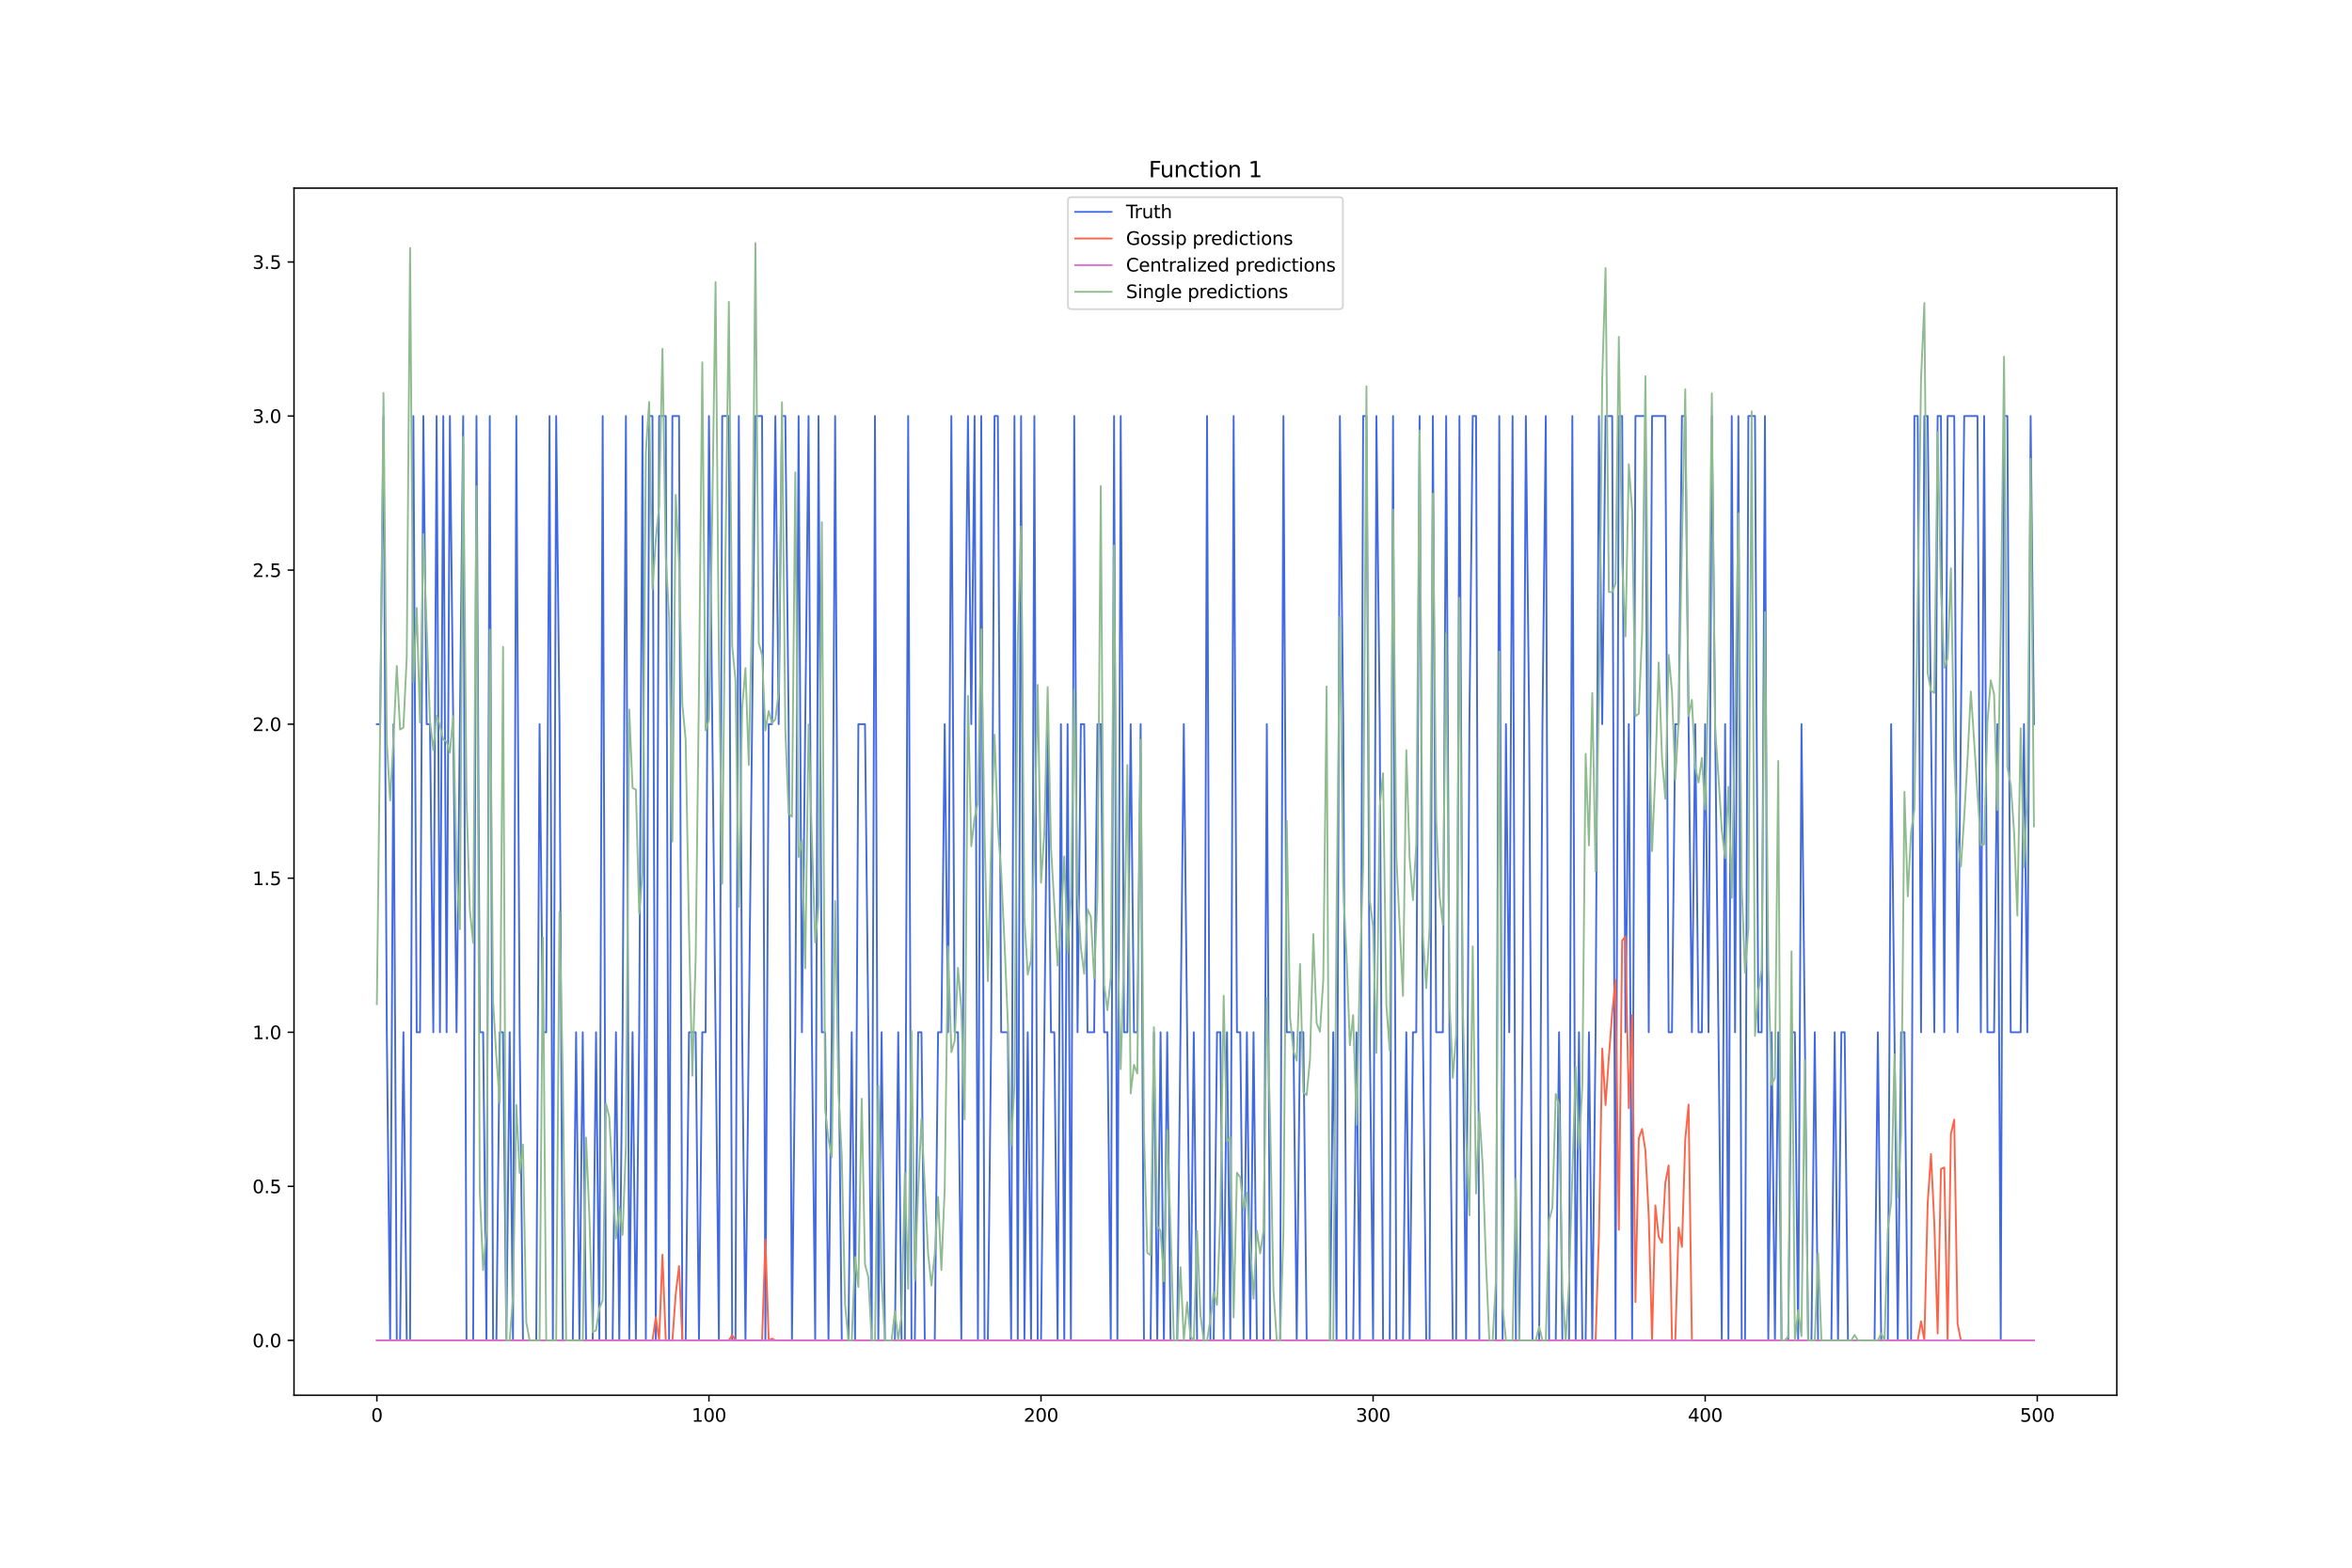 <?xml version="1.0" encoding="utf-8" standalone="no"?>
<!DOCTYPE svg PUBLIC "-//W3C//DTD SVG 1.1//EN"
  "http://www.w3.org/Graphics/SVG/1.1/DTD/svg11.dtd">
<svg xmlns:xlink="http://www.w3.org/1999/xlink" width="1296pt" height="864pt" viewBox="0 0 1296 864" xmlns="http://www.w3.org/2000/svg" version="1.1">
 <defs>
  <style type="text/css">*{stroke-linejoin: round; stroke-linecap: butt}</style>
 </defs>
 <g id="figure_1">
  <g id="patch_1">
   <path d="M 0 864 
L 1296 864 
L 1296 0 
L 0 0 
z
" style="fill: #ffffff"/>
  </g>
  <g id="axes_1">
   <g id="patch_2">
    <path d="M 162 768.96 
L 1166.4 768.96 
L 1166.4 103.68 
L 162 103.68 
z
" style="fill: #ffffff"/>
   </g>
   <g id="matplotlib.axis_1">
    <g id="xtick_1">
     <g id="line2d_1">
      <defs>
       <path id="m431db00912" d="M 0 0 
L 0 3.5 
" style="stroke: #000000; stroke-width: 0.8"/>
      </defs>
      <g>
       <use xlink:href="#m431db00912" x="207.655" y="768.96" style="stroke: #000000; stroke-width: 0.8"/>
      </g>
     </g>
     <g id="text_1">
      <!-- 0 -->
      <g transform="translate(204.473 783.558) scale(0.1 -0.1)">
       <defs>
        <path id="DejaVuSans-30" d="M 2034 4250 
Q 1547 4250 1301 3770 
Q 1056 3291 1056 2328 
Q 1056 1369 1301 889 
Q 1547 409 2034 409 
Q 2525 409 2770 889 
Q 3016 1369 3016 2328 
Q 3016 3291 2770 3770 
Q 2525 4250 2034 4250 
z
M 2034 4750 
Q 2819 4750 3233 4129 
Q 3647 3509 3647 2328 
Q 3647 1150 3233 529 
Q 2819 -91 2034 -91 
Q 1250 -91 836 529 
Q 422 1150 422 2328 
Q 422 3509 836 4129 
Q 1250 4750 2034 4750 
z
" transform="scale(0.016)"/>
       </defs>
       <use xlink:href="#DejaVuSans-30"/>
      </g>
     </g>
    </g>
    <g id="xtick_2">
     <g id="line2d_2">
      <g>
       <use xlink:href="#m431db00912" x="390.639" y="768.96" style="stroke: #000000; stroke-width: 0.8"/>
      </g>
     </g>
     <g id="text_2">
      <!-- 100 -->
      <g transform="translate(381.095 783.558) scale(0.1 -0.1)">
       <defs>
        <path id="DejaVuSans-31" d="M 794 531 
L 1825 531 
L 1825 4091 
L 703 3866 
L 703 4441 
L 1819 4666 
L 2450 4666 
L 2450 531 
L 3481 531 
L 3481 0 
L 794 0 
L 794 531 
z
" transform="scale(0.016)"/>
       </defs>
       <use xlink:href="#DejaVuSans-31"/>
       <use xlink:href="#DejaVuSans-30" x="63.623"/>
       <use xlink:href="#DejaVuSans-30" x="127.246"/>
      </g>
     </g>
    </g>
    <g id="xtick_3">
     <g id="line2d_3">
      <g>
       <use xlink:href="#m431db00912" x="573.623" y="768.96" style="stroke: #000000; stroke-width: 0.8"/>
      </g>
     </g>
     <g id="text_3">
      <!-- 200 -->
      <g transform="translate(564.079 783.558) scale(0.1 -0.1)">
       <defs>
        <path id="DejaVuSans-32" d="M 1228 531 
L 3431 531 
L 3431 0 
L 469 0 
L 469 531 
Q 828 903 1448 1529 
Q 2069 2156 2228 2338 
Q 2531 2678 2651 2914 
Q 2772 3150 2772 3378 
Q 2772 3750 2511 3984 
Q 2250 4219 1831 4219 
Q 1534 4219 1204 4116 
Q 875 4013 500 3803 
L 500 4441 
Q 881 4594 1212 4672 
Q 1544 4750 1819 4750 
Q 2544 4750 2975 4387 
Q 3406 4025 3406 3419 
Q 3406 3131 3298 2873 
Q 3191 2616 2906 2266 
Q 2828 2175 2409 1742 
Q 1991 1309 1228 531 
z
" transform="scale(0.016)"/>
       </defs>
       <use xlink:href="#DejaVuSans-32"/>
       <use xlink:href="#DejaVuSans-30" x="63.623"/>
       <use xlink:href="#DejaVuSans-30" x="127.246"/>
      </g>
     </g>
    </g>
    <g id="xtick_4">
     <g id="line2d_4">
      <g>
       <use xlink:href="#m431db00912" x="756.607" y="768.96" style="stroke: #000000; stroke-width: 0.8"/>
      </g>
     </g>
     <g id="text_4">
      <!-- 300 -->
      <g transform="translate(747.063 783.558) scale(0.1 -0.1)">
       <defs>
        <path id="DejaVuSans-33" d="M 2597 2516 
Q 3050 2419 3304 2112 
Q 3559 1806 3559 1356 
Q 3559 666 3084 287 
Q 2609 -91 1734 -91 
Q 1441 -91 1130 -33 
Q 819 25 488 141 
L 488 750 
Q 750 597 1062 519 
Q 1375 441 1716 441 
Q 2309 441 2620 675 
Q 2931 909 2931 1356 
Q 2931 1769 2642 2001 
Q 2353 2234 1838 2234 
L 1294 2234 
L 1294 2753 
L 1863 2753 
Q 2328 2753 2575 2939 
Q 2822 3125 2822 3475 
Q 2822 3834 2567 4026 
Q 2313 4219 1838 4219 
Q 1578 4219 1281 4162 
Q 984 4106 628 3988 
L 628 4550 
Q 988 4650 1302 4700 
Q 1616 4750 1894 4750 
Q 2613 4750 3031 4423 
Q 3450 4097 3450 3541 
Q 3450 3153 3228 2886 
Q 3006 2619 2597 2516 
z
" transform="scale(0.016)"/>
       </defs>
       <use xlink:href="#DejaVuSans-33"/>
       <use xlink:href="#DejaVuSans-30" x="63.623"/>
       <use xlink:href="#DejaVuSans-30" x="127.246"/>
      </g>
     </g>
    </g>
    <g id="xtick_5">
     <g id="line2d_5">
      <g>
       <use xlink:href="#m431db00912" x="939.591" y="768.96" style="stroke: #000000; stroke-width: 0.8"/>
      </g>
     </g>
     <g id="text_5">
      <!-- 400 -->
      <g transform="translate(930.047 783.558) scale(0.1 -0.1)">
       <defs>
        <path id="DejaVuSans-34" d="M 2419 4116 
L 825 1625 
L 2419 1625 
L 2419 4116 
z
M 2253 4666 
L 3047 4666 
L 3047 1625 
L 3713 1625 
L 3713 1100 
L 3047 1100 
L 3047 0 
L 2419 0 
L 2419 1100 
L 313 1100 
L 313 1709 
L 2253 4666 
z
" transform="scale(0.016)"/>
       </defs>
       <use xlink:href="#DejaVuSans-34"/>
       <use xlink:href="#DejaVuSans-30" x="63.623"/>
       <use xlink:href="#DejaVuSans-30" x="127.246"/>
      </g>
     </g>
    </g>
    <g id="xtick_6">
     <g id="line2d_6">
      <g>
       <use xlink:href="#m431db00912" x="1122.575" y="768.96" style="stroke: #000000; stroke-width: 0.8"/>
      </g>
     </g>
     <g id="text_6">
      <!-- 500 -->
      <g transform="translate(1113.032 783.558) scale(0.1 -0.1)">
       <defs>
        <path id="DejaVuSans-35" d="M 691 4666 
L 3169 4666 
L 3169 4134 
L 1269 4134 
L 1269 2991 
Q 1406 3038 1543 3061 
Q 1681 3084 1819 3084 
Q 2600 3084 3056 2656 
Q 3513 2228 3513 1497 
Q 3513 744 3044 326 
Q 2575 -91 1722 -91 
Q 1428 -91 1123 -41 
Q 819 9 494 109 
L 494 744 
Q 775 591 1075 516 
Q 1375 441 1709 441 
Q 2250 441 2565 725 
Q 2881 1009 2881 1497 
Q 2881 1984 2565 2268 
Q 2250 2553 1709 2553 
Q 1456 2553 1204 2497 
Q 953 2441 691 2322 
L 691 4666 
z
" transform="scale(0.016)"/>
       </defs>
       <use xlink:href="#DejaVuSans-35"/>
       <use xlink:href="#DejaVuSans-30" x="63.623"/>
       <use xlink:href="#DejaVuSans-30" x="127.246"/>
      </g>
     </g>
    </g>
   </g>
   <g id="matplotlib.axis_2">
    <g id="ytick_1">
     <g id="line2d_7">
      <defs>
       <path id="md0faf81ab1" d="M 0 0 
L -3.5 0 
" style="stroke: #000000; stroke-width: 0.8"/>
      </defs>
      <g>
       <use xlink:href="#md0faf81ab1" x="162" y="738.72" style="stroke: #000000; stroke-width: 0.8"/>
      </g>
     </g>
     <g id="text_7">
      <!-- 0.0 -->
      <g transform="translate(139.097 742.519) scale(0.1 -0.1)">
       <defs>
        <path id="DejaVuSans-2e" d="M 684 794 
L 1344 794 
L 1344 0 
L 684 0 
L 684 794 
z
" transform="scale(0.016)"/>
       </defs>
       <use xlink:href="#DejaVuSans-30"/>
       <use xlink:href="#DejaVuSans-2e" x="63.623"/>
       <use xlink:href="#DejaVuSans-30" x="95.41"/>
      </g>
     </g>
    </g>
    <g id="ytick_2">
     <g id="line2d_8">
      <g>
       <use xlink:href="#md0faf81ab1" x="162" y="653.816" style="stroke: #000000; stroke-width: 0.8"/>
      </g>
     </g>
     <g id="text_8">
      <!-- 0.5 -->
      <g transform="translate(139.097 657.615) scale(0.1 -0.1)">
       <use xlink:href="#DejaVuSans-30"/>
       <use xlink:href="#DejaVuSans-2e" x="63.623"/>
       <use xlink:href="#DejaVuSans-35" x="95.41"/>
      </g>
     </g>
    </g>
    <g id="ytick_3">
     <g id="line2d_9">
      <g>
       <use xlink:href="#md0faf81ab1" x="162" y="568.912" style="stroke: #000000; stroke-width: 0.8"/>
      </g>
     </g>
     <g id="text_9">
      <!-- 1.0 -->
      <g transform="translate(139.097 572.711) scale(0.1 -0.1)">
       <use xlink:href="#DejaVuSans-31"/>
       <use xlink:href="#DejaVuSans-2e" x="63.623"/>
       <use xlink:href="#DejaVuSans-30" x="95.41"/>
      </g>
     </g>
    </g>
    <g id="ytick_4">
     <g id="line2d_10">
      <g>
       <use xlink:href="#md0faf81ab1" x="162" y="484.007" style="stroke: #000000; stroke-width: 0.8"/>
      </g>
     </g>
     <g id="text_10">
      <!-- 1.5 -->
      <g transform="translate(139.097 487.807) scale(0.1 -0.1)">
       <use xlink:href="#DejaVuSans-31"/>
       <use xlink:href="#DejaVuSans-2e" x="63.623"/>
       <use xlink:href="#DejaVuSans-35" x="95.41"/>
      </g>
     </g>
    </g>
    <g id="ytick_5">
     <g id="line2d_11">
      <g>
       <use xlink:href="#md0faf81ab1" x="162" y="399.103" style="stroke: #000000; stroke-width: 0.8"/>
      </g>
     </g>
     <g id="text_11">
      <!-- 2.0 -->
      <g transform="translate(139.097 402.902) scale(0.1 -0.1)">
       <use xlink:href="#DejaVuSans-32"/>
       <use xlink:href="#DejaVuSans-2e" x="63.623"/>
       <use xlink:href="#DejaVuSans-30" x="95.41"/>
      </g>
     </g>
    </g>
    <g id="ytick_6">
     <g id="line2d_12">
      <g>
       <use xlink:href="#md0faf81ab1" x="162" y="314.199" style="stroke: #000000; stroke-width: 0.8"/>
      </g>
     </g>
     <g id="text_12">
      <!-- 2.5 -->
      <g transform="translate(139.097 317.998) scale(0.1 -0.1)">
       <use xlink:href="#DejaVuSans-32"/>
       <use xlink:href="#DejaVuSans-2e" x="63.623"/>
       <use xlink:href="#DejaVuSans-35" x="95.41"/>
      </g>
     </g>
    </g>
    <g id="ytick_7">
     <g id="line2d_13">
      <g>
       <use xlink:href="#md0faf81ab1" x="162" y="229.295" style="stroke: #000000; stroke-width: 0.8"/>
      </g>
     </g>
     <g id="text_13">
      <!-- 3.0 -->
      <g transform="translate(139.097 233.094) scale(0.1 -0.1)">
       <use xlink:href="#DejaVuSans-33"/>
       <use xlink:href="#DejaVuSans-2e" x="63.623"/>
       <use xlink:href="#DejaVuSans-30" x="95.41"/>
      </g>
     </g>
    </g>
    <g id="ytick_8">
     <g id="line2d_14">
      <g>
       <use xlink:href="#md0faf81ab1" x="162" y="144.391" style="stroke: #000000; stroke-width: 0.8"/>
      </g>
     </g>
     <g id="text_14">
      <!-- 3.5 -->
      <g transform="translate(139.097 148.19) scale(0.1 -0.1)">
       <use xlink:href="#DejaVuSans-33"/>
       <use xlink:href="#DejaVuSans-2e" x="63.623"/>
       <use xlink:href="#DejaVuSans-35" x="95.41"/>
      </g>
     </g>
    </g>
   </g>
   <g id="line2d_15">
    <path d="M 207.655 399.103 
L 209.484 399.103 
L 211.314 229.295 
L 213.144 568.912 
L 214.974 738.72 
L 216.804 399.103 
L 218.634 738.72 
L 220.463 738.72 
L 222.293 568.912 
L 224.123 738.72 
L 225.953 738.72 
L 227.783 229.295 
L 229.613 568.912 
L 231.442 568.912 
L 233.272 229.295 
L 235.102 399.103 
L 236.932 399.103 
L 238.762 568.912 
L 240.592 229.295 
L 242.422 568.912 
L 244.251 229.295 
L 246.081 568.912 
L 247.911 229.295 
L 251.571 568.912 
L 255.23 229.295 
L 257.06 738.72 
L 260.72 738.72 
L 262.55 229.295 
L 264.38 568.912 
L 266.209 568.912 
L 268.039 738.72 
L 269.869 229.295 
L 271.699 738.72 
L 273.529 738.72 
L 275.359 568.912 
L 277.189 568.912 
L 279.018 738.72 
L 280.848 568.912 
L 282.678 738.72 
L 284.508 229.295 
L 286.338 568.912 
L 288.168 738.72 
L 295.487 738.72 
L 297.317 399.103 
L 299.147 568.912 
L 300.976 568.912 
L 302.806 229.295 
L 304.636 738.72 
L 306.466 229.295 
L 308.296 399.103 
L 310.126 738.72 
L 315.615 738.72 
L 317.445 568.912 
L 319.275 738.72 
L 321.105 568.912 
L 322.935 738.72 
L 326.594 738.72 
L 328.424 568.912 
L 330.254 738.72 
L 332.084 229.295 
L 333.914 738.72 
L 337.573 738.72 
L 339.403 568.912 
L 341.233 738.72 
L 343.063 568.912 
L 344.893 229.295 
L 346.723 738.72 
L 348.552 568.912 
L 350.382 738.72 
L 352.212 568.912 
L 354.042 229.295 
L 355.872 738.72 
L 357.702 229.295 
L 359.531 229.295 
L 361.361 738.72 
L 363.191 229.295 
L 366.851 229.295 
L 368.681 738.72 
L 370.51 229.295 
L 374.17 229.295 
L 376 738.72 
L 377.83 738.72 
L 379.66 568.912 
L 383.319 568.912 
L 385.149 738.72 
L 386.979 568.912 
L 388.809 568.912 
L 390.639 229.295 
L 396.128 738.72 
L 397.958 229.295 
L 401.618 229.295 
L 403.448 738.72 
L 405.277 738.72 
L 407.107 229.295 
L 408.937 568.912 
L 410.767 738.72 
L 416.256 229.295 
L 419.916 229.295 
L 421.746 738.72 
L 423.576 399.103 
L 425.406 399.103 
L 427.236 229.295 
L 429.065 399.103 
L 430.895 229.295 
L 432.725 229.295 
L 434.555 399.103 
L 436.385 738.72 
L 438.215 568.912 
L 440.044 229.295 
L 441.874 568.912 
L 445.534 229.295 
L 447.364 568.912 
L 449.194 738.72 
L 451.023 229.295 
L 452.853 568.912 
L 454.683 568.912 
L 456.513 738.72 
L 458.343 568.912 
L 460.173 229.295 
L 462.003 568.912 
L 463.832 738.72 
L 467.492 738.72 
L 469.322 568.912 
L 471.152 738.72 
L 472.982 399.103 
L 476.641 399.103 
L 480.301 738.72 
L 482.131 229.295 
L 483.961 738.72 
L 485.79 568.912 
L 487.62 738.72 
L 493.11 738.72 
L 494.94 568.912 
L 496.77 738.72 
L 498.599 738.72 
L 500.429 229.295 
L 502.259 738.72 
L 504.089 738.72 
L 505.919 568.912 
L 507.749 568.912 
L 509.578 738.72 
L 515.068 738.72 
L 516.898 568.912 
L 518.728 568.912 
L 520.557 399.103 
L 522.387 568.912 
L 524.217 229.295 
L 526.047 568.912 
L 527.877 568.912 
L 529.707 738.72 
L 531.536 399.103 
L 533.366 229.295 
L 535.196 399.103 
L 537.026 229.295 
L 538.856 738.72 
L 540.686 229.295 
L 542.516 738.72 
L 544.345 738.72 
L 546.175 568.912 
L 548.005 229.295 
L 549.835 229.295 
L 551.665 568.912 
L 555.324 568.912 
L 557.154 738.72 
L 558.984 229.295 
L 560.814 738.72 
L 562.644 229.295 
L 564.474 738.72 
L 566.303 568.912 
L 568.133 738.72 
L 569.963 229.295 
L 571.793 738.72 
L 573.623 738.72 
L 577.283 399.103 
L 579.112 568.912 
L 580.942 568.912 
L 582.772 738.72 
L 584.602 399.103 
L 586.432 738.72 
L 588.262 399.103 
L 590.091 738.72 
L 591.921 229.295 
L 593.751 568.912 
L 595.581 399.103 
L 597.411 399.103 
L 599.241 568.912 
L 602.9 568.912 
L 604.73 399.103 
L 606.56 399.103 
L 608.39 568.912 
L 610.22 568.912 
L 612.05 738.72 
L 613.879 229.295 
L 615.709 738.72 
L 617.539 229.295 
L 619.369 568.912 
L 621.199 568.912 
L 623.029 399.103 
L 624.858 568.912 
L 626.688 568.912 
L 628.518 399.103 
L 630.348 738.72 
L 634.008 738.72 
L 635.837 568.912 
L 637.667 738.72 
L 639.497 568.912 
L 641.327 738.72 
L 643.157 568.912 
L 644.987 738.72 
L 648.646 738.72 
L 652.306 399.103 
L 655.966 738.72 
L 657.796 568.912 
L 659.625 738.72 
L 663.285 738.72 
L 665.115 229.295 
L 666.945 738.72 
L 668.775 738.72 
L 670.604 568.912 
L 672.434 568.912 
L 674.264 738.72 
L 676.094 568.912 
L 677.924 738.72 
L 679.754 229.295 
L 681.583 568.912 
L 683.413 568.912 
L 685.243 738.72 
L 687.073 568.912 
L 688.903 738.72 
L 690.733 568.912 
L 692.563 738.72 
L 696.222 738.72 
L 698.052 399.103 
L 699.882 738.72 
L 705.371 738.72 
L 707.201 229.295 
L 709.031 568.912 
L 712.691 568.912 
L 714.521 738.72 
L 716.35 568.912 
L 718.18 568.912 
L 720.01 738.72 
L 732.819 738.72 
L 734.649 568.912 
L 736.479 738.72 
L 738.309 229.295 
L 740.138 399.103 
L 741.968 738.72 
L 745.628 738.72 
L 747.458 568.912 
L 749.288 738.72 
L 751.117 229.295 
L 752.947 229.295 
L 754.777 568.912 
L 756.607 738.72 
L 758.437 229.295 
L 760.267 399.103 
L 762.097 738.72 
L 765.756 738.72 
L 767.586 229.295 
L 769.416 738.72 
L 773.076 738.72 
L 774.905 568.912 
L 776.735 738.72 
L 778.565 568.912 
L 780.395 568.912 
L 782.225 229.295 
L 784.055 568.912 
L 785.884 738.72 
L 787.714 738.72 
L 789.544 229.295 
L 791.374 568.912 
L 795.034 568.912 
L 796.864 229.295 
L 798.693 568.912 
L 800.523 738.72 
L 802.353 738.72 
L 804.183 229.295 
L 806.013 568.912 
L 807.843 738.72 
L 809.672 399.103 
L 811.502 229.295 
L 813.332 229.295 
L 815.162 738.72 
L 824.311 738.72 
L 826.141 229.295 
L 827.971 738.72 
L 829.801 399.103 
L 831.63 568.912 
L 833.46 229.295 
L 835.29 738.72 
L 837.12 738.72 
L 838.95 568.912 
L 840.78 229.295 
L 842.61 399.103 
L 844.439 738.72 
L 848.099 738.72 
L 849.929 399.103 
L 851.759 229.295 
L 853.589 738.72 
L 857.248 738.72 
L 859.078 568.912 
L 860.908 738.72 
L 864.568 738.72 
L 866.397 229.295 
L 868.227 738.72 
L 870.057 568.912 
L 871.887 738.72 
L 873.717 738.72 
L 875.547 568.912 
L 877.377 738.72 
L 879.206 568.912 
L 881.036 229.295 
L 882.866 399.103 
L 884.696 229.295 
L 888.356 229.295 
L 890.185 738.72 
L 892.015 229.295 
L 893.845 229.295 
L 895.675 568.912 
L 897.505 399.103 
L 899.335 738.72 
L 901.164 229.295 
L 906.654 229.295 
L 908.484 568.912 
L 910.314 229.295 
L 917.633 229.295 
L 919.463 568.912 
L 921.293 568.912 
L 923.123 399.103 
L 924.952 399.103 
L 926.782 229.295 
L 928.612 229.295 
L 932.272 568.912 
L 934.102 399.103 
L 935.931 568.912 
L 937.761 568.912 
L 939.591 399.103 
L 941.421 568.912 
L 943.251 229.295 
L 948.74 738.72 
L 950.57 399.103 
L 952.4 738.72 
L 954.23 229.295 
L 956.06 568.912 
L 957.89 229.295 
L 959.719 738.72 
L 961.549 738.72 
L 963.379 229.295 
L 967.039 229.295 
L 968.869 568.912 
L 970.698 568.912 
L 972.528 229.295 
L 974.358 738.72 
L 976.188 568.912 
L 978.018 738.72 
L 979.848 568.912 
L 981.678 738.72 
L 985.337 738.72 
L 987.167 568.912 
L 988.997 568.912 
L 990.827 738.72 
L 992.657 399.103 
L 996.316 738.72 
L 998.146 738.72 
L 999.976 568.912 
L 1001.806 738.72 
L 1009.125 738.72 
L 1010.955 568.912 
L 1012.785 738.72 
L 1014.615 568.912 
L 1016.444 568.912 
L 1018.274 738.72 
L 1032.913 738.72 
L 1034.743 568.912 
L 1036.573 738.72 
L 1040.232 738.72 
L 1042.062 399.103 
L 1045.722 738.72 
L 1047.552 568.912 
L 1049.382 568.912 
L 1051.211 738.72 
L 1053.041 738.72 
L 1054.871 229.295 
L 1056.701 229.295 
L 1058.531 568.912 
L 1060.361 229.295 
L 1062.191 229.295 
L 1065.85 568.912 
L 1067.68 229.295 
L 1069.51 229.295 
L 1071.34 568.912 
L 1073.17 229.295 
L 1076.829 229.295 
L 1078.659 568.912 
L 1082.319 229.295 
L 1089.638 229.295 
L 1091.468 568.912 
L 1093.298 229.295 
L 1095.128 568.912 
L 1098.787 568.912 
L 1100.617 399.103 
L 1102.447 738.72 
L 1104.277 229.295 
L 1106.107 229.295 
L 1107.937 568.912 
L 1113.426 568.912 
L 1115.256 399.103 
L 1117.086 568.912 
L 1118.916 229.295 
L 1120.745 399.103 
L 1120.745 399.103 
" clip-path="url(#pe5fea30fe2)" style="fill: none; stroke: #4169e1; stroke-linecap: square"/>
   </g>
   <g id="line2d_16">
    <path d="M 207.655 738.72 
L 359.531 738.72 
L 361.361 725.917 
L 363.191 738.72 
L 365.021 691.499 
L 366.851 738.72 
L 370.51 738.72 
L 372.34 713.167 
L 374.17 697.728 
L 376 738.72 
L 401.618 738.72 
L 403.448 735.757 
L 405.277 738.72 
L 419.916 738.72 
L 421.746 683.059 
L 423.576 738.72 
L 425.406 737.769 
L 427.236 738.72 
L 879.206 738.72 
L 881.036 681.36 
L 882.866 577.886 
L 884.696 609.045 
L 886.526 582.577 
L 888.356 558.267 
L 890.185 540.199 
L 892.015 677.781 
L 893.845 518.278 
L 895.675 516.284 
L 897.505 610.741 
L 899.335 559.451 
L 901.164 717.603 
L 902.994 627.425 
L 904.824 622.22 
L 906.654 634.078 
L 908.484 670.078 
L 910.314 738.72 
L 912.144 664.343 
L 913.973 681.576 
L 915.803 684.919 
L 917.633 651.779 
L 919.463 642.305 
L 921.293 738.72 
L 923.123 738.72 
L 924.952 676.573 
L 926.782 687.161 
L 928.612 627.922 
L 930.442 608.756 
L 932.272 738.72 
L 1056.701 738.72 
L 1058.531 728.196 
L 1060.361 738.72 
L 1062.191 663.15 
L 1064.02 635.98 
L 1065.85 674.426 
L 1067.68 734.875 
L 1069.51 644.242 
L 1071.34 643.422 
L 1073.17 738.72 
L 1074.999 624.847 
L 1076.829 617.035 
L 1078.659 729.427 
L 1080.489 738.72 
L 1120.745 738.72 
L 1120.745 738.72 
" clip-path="url(#pe5fea30fe2)" style="fill: none; stroke: #ff6347; stroke-linecap: square"/>
   </g>
   <g id="line2d_17">
    <path d="M 207.655 738.72 
L 1120.745 738.72 
L 1120.745 738.72 
" clip-path="url(#pe5fea30fe2)" style="fill: none; stroke: #da70d6; stroke-linecap: square"/>
   </g>
   <g id="line2d_18">
    <path d="M 207.655 553.398 
L 209.484 398.444 
L 211.314 216.584 
L 213.144 408.972 
L 214.974 441.19 
L 216.804 407.427 
L 218.634 367.043 
L 220.463 402.075 
L 222.293 400.956 
L 224.123 361.916 
L 225.953 136.675 
L 227.783 376.039 
L 229.613 335.066 
L 231.442 398.209 
L 233.272 294.342 
L 236.932 397.36 
L 238.762 413.388 
L 240.592 394.432 
L 242.422 400.057 
L 244.251 407.642 
L 246.081 408.716 
L 247.911 414.765 
L 249.741 394.707 
L 251.571 479.033 
L 253.401 512.12 
L 255.23 240.697 
L 257.06 440.39 
L 258.89 501.584 
L 260.72 519.651 
L 262.55 267.999 
L 264.38 656.751 
L 266.209 699.969 
L 268.039 677.414 
L 269.869 347.004 
L 271.699 551.885 
L 273.529 582.773 
L 275.359 607.699 
L 277.189 356.49 
L 279.018 738.72 
L 280.848 738.72 
L 282.678 714.308 
L 284.508 608.945 
L 286.338 646.389 
L 288.168 630.809 
L 289.997 728.724 
L 291.827 738.72 
L 297.317 738.72 
L 299.147 516.638 
L 300.976 738.72 
L 306.466 738.72 
L 308.296 502.5 
L 310.126 594.756 
L 311.956 738.72 
L 321.105 738.72 
L 322.935 626.893 
L 324.764 670.295 
L 326.594 734.17 
L 328.424 733.179 
L 330.254 721.098 
L 332.084 716.587 
L 333.914 608.274 
L 335.743 615.645 
L 337.573 651.127 
L 339.403 682.555 
L 341.233 665.072 
L 343.063 680.569 
L 344.893 631.398 
L 346.723 390.996 
L 348.552 434.318 
L 350.382 435.164 
L 352.212 503.504 
L 354.042 480.616 
L 355.872 249.293 
L 357.702 221.548 
L 359.531 324.87 
L 361.361 297.491 
L 363.191 278.768 
L 365.021 192.227 
L 366.851 306.718 
L 368.681 340.116 
L 370.51 463.784 
L 372.34 272.73 
L 374.17 310.404 
L 376 388.302 
L 377.83 407.903 
L 379.66 513.076 
L 381.489 592.883 
L 383.319 528.435 
L 385.149 379.658 
L 386.979 199.695 
L 388.809 402.505 
L 390.639 396.692 
L 392.469 282.115 
L 394.298 155.464 
L 396.128 362.258 
L 397.958 487.062 
L 399.788 302.662 
L 401.618 166.361 
L 403.448 355.865 
L 405.277 375.131 
L 407.107 499.813 
L 408.937 390.177 
L 410.767 368.182 
L 412.597 421.656 
L 414.427 333.854 
L 416.256 133.92 
L 418.086 354.404 
L 419.916 361.092 
L 421.746 402.587 
L 423.576 391.889 
L 425.406 398.541 
L 427.236 396.387 
L 429.065 381.698 
L 430.895 221.695 
L 432.725 401.659 
L 434.555 448.2 
L 436.385 450.198 
L 438.215 260.378 
L 440.044 472.35 
L 441.874 463.071 
L 443.704 533.699 
L 445.534 399.302 
L 447.364 462.353 
L 449.194 519.43 
L 451.023 498.843 
L 452.853 287.768 
L 454.683 611.577 
L 456.513 627.902 
L 458.343 637.86 
L 460.173 496.569 
L 462.003 601.74 
L 463.832 637.156 
L 465.662 718.977 
L 467.492 738.72 
L 469.322 738.72 
L 471.152 692.762 
L 472.982 709.334 
L 474.811 605.549 
L 476.641 696.931 
L 478.471 703.837 
L 480.301 738.72 
L 482.131 738.72 
L 483.961 598.229 
L 485.79 705.55 
L 487.62 738.72 
L 491.28 738.72 
L 493.11 722.739 
L 494.94 738.72 
L 496.77 724.846 
L 498.599 646.346 
L 500.429 710.306 
L 502.259 568.126 
L 504.089 705.851 
L 505.919 655.937 
L 507.749 616.657 
L 511.408 690.985 
L 513.238 708.476 
L 515.068 691.244 
L 516.898 659.618 
L 518.728 699.954 
L 520.557 654.744 
L 522.387 521.648 
L 524.217 579.86 
L 526.047 573.58 
L 527.877 533.378 
L 529.707 555.925 
L 531.536 616.918 
L 533.366 383.478 
L 535.196 466.404 
L 537.026 450.818 
L 538.856 442.08 
L 540.686 346.843 
L 542.516 459.488 
L 544.345 540.71 
L 546.175 464.757 
L 548.005 404.93 
L 549.835 455.903 
L 551.665 480.515 
L 553.495 519.302 
L 555.324 563.471 
L 557.154 631.359 
L 558.984 598.031 
L 560.814 353.826 
L 562.644 290.186 
L 564.474 506.117 
L 566.303 537.148 
L 568.133 529.13 
L 569.963 466.137 
L 571.793 377.475 
L 573.623 486.517 
L 575.453 459.132 
L 577.283 378.681 
L 579.112 466.986 
L 580.942 498.303 
L 582.772 532.128 
L 584.602 508.38 
L 586.432 471.973 
L 588.262 525.028 
L 590.091 494.59 
L 591.921 380.091 
L 593.751 492.35 
L 595.581 522.289 
L 597.411 536.716 
L 599.241 501.044 
L 601.07 505.276 
L 602.9 539.195 
L 604.73 494.201 
L 606.56 267.909 
L 608.39 542.769 
L 610.22 556.725 
L 612.05 538.829 
L 613.879 300.665 
L 615.709 516.381 
L 617.539 589.229 
L 619.369 525.835 
L 621.199 421.606 
L 623.029 602.648 
L 624.858 586.835 
L 626.688 591.651 
L 628.518 407.685 
L 630.348 623.319 
L 632.178 690.477 
L 634.008 691.798 
L 635.837 566.175 
L 637.667 675.67 
L 639.497 678.257 
L 641.327 706.149 
L 643.157 622.946 
L 644.987 676.419 
L 646.817 738.72 
L 648.646 738.72 
L 650.476 698.406 
L 652.306 738.72 
L 654.136 717.628 
L 655.966 736.51 
L 657.796 738.72 
L 659.625 678.359 
L 661.455 724.456 
L 663.285 738.72 
L 665.115 738.72 
L 666.945 727.474 
L 668.775 712.156 
L 670.604 719.114 
L 672.434 669.112 
L 674.264 548.739 
L 676.094 629.114 
L 677.924 626.691 
L 679.754 726.074 
L 681.583 646.341 
L 683.413 648.926 
L 685.243 666.912 
L 687.073 657.284 
L 690.733 715.78 
L 692.563 678.226 
L 694.392 690.799 
L 696.222 678.255 
L 698.052 550.155 
L 699.882 617.778 
L 701.712 711.164 
L 703.542 738.72 
L 705.371 738.72 
L 707.201 678.206 
L 709.031 452.328 
L 710.861 560.869 
L 712.691 579.148 
L 714.521 584.612 
L 716.35 531.288 
L 718.18 602.048 
L 720.01 603.492 
L 721.84 583.844 
L 723.67 514.816 
L 725.5 564.044 
L 727.33 568.613 
L 729.159 540.005 
L 730.989 378.291 
L 732.819 738.72 
L 734.649 738.72 
L 736.479 502.487 
L 738.309 340.026 
L 740.138 488.617 
L 741.968 526.963 
L 743.798 576.077 
L 745.628 559.466 
L 747.458 619.974 
L 749.288 536.909 
L 751.117 476.879 
L 752.947 212.91 
L 754.777 496.233 
L 756.607 510.6 
L 758.437 580.297 
L 760.267 444.486 
L 762.097 426.145 
L 763.926 553.996 
L 765.756 579.146 
L 767.586 280.912 
L 769.416 472.052 
L 773.076 548.918 
L 774.905 413.428 
L 776.735 473.307 
L 778.565 496.104 
L 780.395 465.377 
L 782.225 237.2 
L 784.055 515.641 
L 785.884 544.552 
L 787.714 511.386 
L 789.544 272.099 
L 791.374 451.321 
L 793.204 493.46 
L 795.034 509.709 
L 796.864 349.012 
L 798.693 550.755 
L 800.523 594.068 
L 802.353 570.422 
L 804.183 329.477 
L 806.013 553.954 
L 807.843 626.395 
L 809.672 669.838 
L 811.502 521.59 
L 813.332 657.799 
L 815.162 612.806 
L 816.992 642.345 
L 818.822 696.146 
L 820.651 738.72 
L 822.481 738.72 
L 824.311 705.2 
L 826.141 359.134 
L 827.971 719.871 
L 829.801 738.72 
L 833.46 738.72 
L 835.29 649.704 
L 837.12 738.72 
L 846.269 738.72 
L 848.099 731.1 
L 849.929 738.72 
L 851.759 738.72 
L 853.589 672.498 
L 855.418 665.557 
L 857.248 602.908 
L 859.078 608.743 
L 860.908 710.97 
L 862.738 738.72 
L 864.568 706.971 
L 868.227 587.68 
L 870.057 633.283 
L 871.887 598.26 
L 873.717 415.439 
L 875.547 465.947 
L 877.377 381.914 
L 879.206 480.25 
L 881.036 384.188 
L 882.866 208.176 
L 884.696 147.739 
L 886.526 326.279 
L 888.356 326.285 
L 890.185 321.523 
L 892.015 185.654 
L 893.845 310.015 
L 895.675 350.778 
L 897.505 255.817 
L 899.335 281.576 
L 901.164 394.675 
L 902.994 393.346 
L 904.824 349.027 
L 906.654 207.305 
L 908.484 390.499 
L 910.314 469.037 
L 912.144 425.793 
L 913.973 365.094 
L 915.803 418.042 
L 917.633 440.268 
L 919.463 360.912 
L 921.293 381.215 
L 923.123 429.659 
L 924.952 397.325 
L 926.782 298.787 
L 928.612 214.53 
L 930.442 394.669 
L 932.272 385.746 
L 934.102 422.834 
L 935.931 431.257 
L 937.761 417.708 
L 939.591 446.145 
L 941.421 372.651 
L 943.251 216.758 
L 945.081 401.12 
L 946.911 428.23 
L 948.74 457.614 
L 950.57 472.962 
L 952.4 433.608 
L 954.23 494.853 
L 956.06 394.706 
L 957.89 282.812 
L 959.719 488.833 
L 961.549 536.135 
L 963.379 511.754 
L 965.209 226.726 
L 967.039 570.874 
L 968.869 546.451 
L 970.698 534.159 
L 972.528 337.378 
L 974.358 532.537 
L 976.188 597.864 
L 978.018 593.981 
L 979.848 419.39 
L 981.678 738.72 
L 983.507 738.72 
L 985.337 736.568 
L 987.167 524.338 
L 988.997 738.72 
L 990.827 722.138 
L 992.657 736.328 
L 994.486 584.444 
L 996.316 738.72 
L 999.976 738.72 
L 1001.806 690.723 
L 1003.636 738.72 
L 1020.104 738.72 
L 1021.934 735.718 
L 1023.764 738.72 
L 1034.743 738.72 
L 1036.573 734.844 
L 1038.403 738.72 
L 1040.232 677.28 
L 1042.062 662.501 
L 1043.892 581.117 
L 1045.722 659.861 
L 1047.552 624.907 
L 1049.382 436.446 
L 1051.211 494.054 
L 1053.041 458.686 
L 1054.871 446.075 
L 1056.701 331.497 
L 1058.531 209.002 
L 1060.361 167.022 
L 1062.191 370.956 
L 1064.02 380.749 
L 1065.85 381.894 
L 1067.68 238.319 
L 1069.51 325.815 
L 1071.34 368.08 
L 1073.17 362.882 
L 1074.999 313.2 
L 1076.829 417.694 
L 1078.659 462.159 
L 1080.489 477.592 
L 1082.319 450.296 
L 1084.149 418.136 
L 1085.978 381.13 
L 1087.808 408.52 
L 1091.468 465.78 
L 1093.298 465.361 
L 1095.128 397.979 
L 1096.958 374.956 
L 1098.787 382.712 
L 1100.617 446.423 
L 1102.447 346.88 
L 1104.277 196.557 
L 1106.107 422.823 
L 1107.937 432.313 
L 1109.766 457.831 
L 1111.596 504.652 
L 1113.426 401.407 
L 1115.256 477.862 
L 1117.086 437.893 
L 1118.916 252.933 
L 1120.745 455.426 
L 1120.745 455.426 
" clip-path="url(#pe5fea30fe2)" style="fill: none; stroke: #8fbc8f; stroke-linecap: square"/>
   </g>
   <g id="patch_3">
    <path d="M 162 768.96 
L 162 103.68 
" style="fill: none; stroke: #000000; stroke-width: 0.8; stroke-linejoin: miter; stroke-linecap: square"/>
   </g>
   <g id="patch_4">
    <path d="M 1166.4 768.96 
L 1166.4 103.68 
" style="fill: none; stroke: #000000; stroke-width: 0.8; stroke-linejoin: miter; stroke-linecap: square"/>
   </g>
   <g id="patch_5">
    <path d="M 162 768.96 
L 1166.4 768.96 
" style="fill: none; stroke: #000000; stroke-width: 0.8; stroke-linejoin: miter; stroke-linecap: square"/>
   </g>
   <g id="patch_6">
    <path d="M 162 103.68 
L 1166.4 103.68 
" style="fill: none; stroke: #000000; stroke-width: 0.8; stroke-linejoin: miter; stroke-linecap: square"/>
   </g>
   <g id="text_15">
    <!-- Function 1 -->
    <g transform="translate(632.958 97.68) scale(0.12 -0.12)">
     <defs>
      <path id="DejaVuSans-46" d="M 628 4666 
L 3309 4666 
L 3309 4134 
L 1259 4134 
L 1259 2759 
L 3109 2759 
L 3109 2228 
L 1259 2228 
L 1259 0 
L 628 0 
L 628 4666 
z
" transform="scale(0.016)"/>
      <path id="DejaVuSans-75" d="M 544 1381 
L 544 3500 
L 1119 3500 
L 1119 1403 
Q 1119 906 1312 657 
Q 1506 409 1894 409 
Q 2359 409 2629 706 
Q 2900 1003 2900 1516 
L 2900 3500 
L 3475 3500 
L 3475 0 
L 2900 0 
L 2900 538 
Q 2691 219 2414 64 
Q 2138 -91 1772 -91 
Q 1169 -91 856 284 
Q 544 659 544 1381 
z
M 1991 3584 
L 1991 3584 
z
" transform="scale(0.016)"/>
      <path id="DejaVuSans-6e" d="M 3513 2113 
L 3513 0 
L 2938 0 
L 2938 2094 
Q 2938 2591 2744 2837 
Q 2550 3084 2163 3084 
Q 1697 3084 1428 2787 
Q 1159 2491 1159 1978 
L 1159 0 
L 581 0 
L 581 3500 
L 1159 3500 
L 1159 2956 
Q 1366 3272 1645 3428 
Q 1925 3584 2291 3584 
Q 2894 3584 3203 3211 
Q 3513 2838 3513 2113 
z
" transform="scale(0.016)"/>
      <path id="DejaVuSans-63" d="M 3122 3366 
L 3122 2828 
Q 2878 2963 2633 3030 
Q 2388 3097 2138 3097 
Q 1578 3097 1268 2742 
Q 959 2388 959 1747 
Q 959 1106 1268 751 
Q 1578 397 2138 397 
Q 2388 397 2633 464 
Q 2878 531 3122 666 
L 3122 134 
Q 2881 22 2623 -34 
Q 2366 -91 2075 -91 
Q 1284 -91 818 406 
Q 353 903 353 1747 
Q 353 2603 823 3093 
Q 1294 3584 2113 3584 
Q 2378 3584 2631 3529 
Q 2884 3475 3122 3366 
z
" transform="scale(0.016)"/>
      <path id="DejaVuSans-74" d="M 1172 4494 
L 1172 3500 
L 2356 3500 
L 2356 3053 
L 1172 3053 
L 1172 1153 
Q 1172 725 1289 603 
Q 1406 481 1766 481 
L 2356 481 
L 2356 0 
L 1766 0 
Q 1100 0 847 248 
Q 594 497 594 1153 
L 594 3053 
L 172 3053 
L 172 3500 
L 594 3500 
L 594 4494 
L 1172 4494 
z
" transform="scale(0.016)"/>
      <path id="DejaVuSans-69" d="M 603 3500 
L 1178 3500 
L 1178 0 
L 603 0 
L 603 3500 
z
M 603 4863 
L 1178 4863 
L 1178 4134 
L 603 4134 
L 603 4863 
z
" transform="scale(0.016)"/>
      <path id="DejaVuSans-6f" d="M 1959 3097 
Q 1497 3097 1228 2736 
Q 959 2375 959 1747 
Q 959 1119 1226 758 
Q 1494 397 1959 397 
Q 2419 397 2687 759 
Q 2956 1122 2956 1747 
Q 2956 2369 2687 2733 
Q 2419 3097 1959 3097 
z
M 1959 3584 
Q 2709 3584 3137 3096 
Q 3566 2609 3566 1747 
Q 3566 888 3137 398 
Q 2709 -91 1959 -91 
Q 1206 -91 779 398 
Q 353 888 353 1747 
Q 353 2609 779 3096 
Q 1206 3584 1959 3584 
z
" transform="scale(0.016)"/>
      <path id="DejaVuSans-20" transform="scale(0.016)"/>
     </defs>
     <use xlink:href="#DejaVuSans-46"/>
     <use xlink:href="#DejaVuSans-75" x="52.02"/>
     <use xlink:href="#DejaVuSans-6e" x="115.398"/>
     <use xlink:href="#DejaVuSans-63" x="178.777"/>
     <use xlink:href="#DejaVuSans-74" x="233.758"/>
     <use xlink:href="#DejaVuSans-69" x="272.967"/>
     <use xlink:href="#DejaVuSans-6f" x="300.75"/>
     <use xlink:href="#DejaVuSans-6e" x="361.932"/>
     <use xlink:href="#DejaVuSans-20" x="425.311"/>
     <use xlink:href="#DejaVuSans-31" x="457.098"/>
    </g>
   </g>
   <g id="legend_1">
    <g id="patch_7">
     <path d="M 590.453 170.393 
L 737.947 170.393 
Q 739.947 170.393 739.947 168.393 
L 739.947 110.68 
Q 739.947 108.68 737.947 108.68 
L 590.453 108.68 
Q 588.453 108.68 588.453 110.68 
L 588.453 168.393 
Q 588.453 170.393 590.453 170.393 
z
" style="fill: #ffffff; opacity: 0.8; stroke: #cccccc; stroke-linejoin: miter"/>
    </g>
    <g id="line2d_19">
     <path d="M 592.453 116.778 
L 602.453 116.778 
L 612.453 116.778 
" style="fill: none; stroke: #4169e1; stroke-linecap: square"/>
    </g>
    <g id="text_16">
     <!-- Truth -->
     <g transform="translate(620.453 120.278) scale(0.1 -0.1)">
      <defs>
       <path id="DejaVuSans-54" d="M -19 4666 
L 3928 4666 
L 3928 4134 
L 2272 4134 
L 2272 0 
L 1638 0 
L 1638 4134 
L -19 4134 
L -19 4666 
z
" transform="scale(0.016)"/>
       <path id="DejaVuSans-72" d="M 2631 2963 
Q 2534 3019 2420 3045 
Q 2306 3072 2169 3072 
Q 1681 3072 1420 2755 
Q 1159 2438 1159 1844 
L 1159 0 
L 581 0 
L 581 3500 
L 1159 3500 
L 1159 2956 
Q 1341 3275 1631 3429 
Q 1922 3584 2338 3584 
Q 2397 3584 2469 3576 
Q 2541 3569 2628 3553 
L 2631 2963 
z
" transform="scale(0.016)"/>
       <path id="DejaVuSans-68" d="M 3513 2113 
L 3513 0 
L 2938 0 
L 2938 2094 
Q 2938 2591 2744 2837 
Q 2550 3084 2163 3084 
Q 1697 3084 1428 2787 
Q 1159 2491 1159 1978 
L 1159 0 
L 581 0 
L 581 4863 
L 1159 4863 
L 1159 2956 
Q 1366 3272 1645 3428 
Q 1925 3584 2291 3584 
Q 2894 3584 3203 3211 
Q 3513 2838 3513 2113 
z
" transform="scale(0.016)"/>
      </defs>
      <use xlink:href="#DejaVuSans-54"/>
      <use xlink:href="#DejaVuSans-72" x="46.334"/>
      <use xlink:href="#DejaVuSans-75" x="87.447"/>
      <use xlink:href="#DejaVuSans-74" x="150.826"/>
      <use xlink:href="#DejaVuSans-68" x="190.035"/>
     </g>
    </g>
    <g id="line2d_20">
     <path d="M 592.453 131.457 
L 602.453 131.457 
L 612.453 131.457 
" style="fill: none; stroke: #ff6347; stroke-linecap: square"/>
    </g>
    <g id="text_17">
     <!-- Gossip predictions -->
     <g transform="translate(620.453 134.957) scale(0.1 -0.1)">
      <defs>
       <path id="DejaVuSans-47" d="M 3809 666 
L 3809 1919 
L 2778 1919 
L 2778 2438 
L 4434 2438 
L 4434 434 
Q 4069 175 3628 42 
Q 3188 -91 2688 -91 
Q 1594 -91 976 548 
Q 359 1188 359 2328 
Q 359 3472 976 4111 
Q 1594 4750 2688 4750 
Q 3144 4750 3555 4637 
Q 3966 4525 4313 4306 
L 4313 3634 
Q 3963 3931 3569 4081 
Q 3175 4231 2741 4231 
Q 1884 4231 1454 3753 
Q 1025 3275 1025 2328 
Q 1025 1384 1454 906 
Q 1884 428 2741 428 
Q 3075 428 3337 486 
Q 3600 544 3809 666 
z
" transform="scale(0.016)"/>
       <path id="DejaVuSans-73" d="M 2834 3397 
L 2834 2853 
Q 2591 2978 2328 3040 
Q 2066 3103 1784 3103 
Q 1356 3103 1142 2972 
Q 928 2841 928 2578 
Q 928 2378 1081 2264 
Q 1234 2150 1697 2047 
L 1894 2003 
Q 2506 1872 2764 1633 
Q 3022 1394 3022 966 
Q 3022 478 2636 193 
Q 2250 -91 1575 -91 
Q 1294 -91 989 -36 
Q 684 19 347 128 
L 347 722 
Q 666 556 975 473 
Q 1284 391 1588 391 
Q 1994 391 2212 530 
Q 2431 669 2431 922 
Q 2431 1156 2273 1281 
Q 2116 1406 1581 1522 
L 1381 1569 
Q 847 1681 609 1914 
Q 372 2147 372 2553 
Q 372 3047 722 3315 
Q 1072 3584 1716 3584 
Q 2034 3584 2315 3537 
Q 2597 3491 2834 3397 
z
" transform="scale(0.016)"/>
       <path id="DejaVuSans-70" d="M 1159 525 
L 1159 -1331 
L 581 -1331 
L 581 3500 
L 1159 3500 
L 1159 2969 
Q 1341 3281 1617 3432 
Q 1894 3584 2278 3584 
Q 2916 3584 3314 3078 
Q 3713 2572 3713 1747 
Q 3713 922 3314 415 
Q 2916 -91 2278 -91 
Q 1894 -91 1617 61 
Q 1341 213 1159 525 
z
M 3116 1747 
Q 3116 2381 2855 2742 
Q 2594 3103 2138 3103 
Q 1681 3103 1420 2742 
Q 1159 2381 1159 1747 
Q 1159 1113 1420 752 
Q 1681 391 2138 391 
Q 2594 391 2855 752 
Q 3116 1113 3116 1747 
z
" transform="scale(0.016)"/>
       <path id="DejaVuSans-65" d="M 3597 1894 
L 3597 1613 
L 953 1613 
Q 991 1019 1311 708 
Q 1631 397 2203 397 
Q 2534 397 2845 478 
Q 3156 559 3463 722 
L 3463 178 
Q 3153 47 2828 -22 
Q 2503 -91 2169 -91 
Q 1331 -91 842 396 
Q 353 884 353 1716 
Q 353 2575 817 3079 
Q 1281 3584 2069 3584 
Q 2775 3584 3186 3129 
Q 3597 2675 3597 1894 
z
M 3022 2063 
Q 3016 2534 2758 2815 
Q 2500 3097 2075 3097 
Q 1594 3097 1305 2825 
Q 1016 2553 972 2059 
L 3022 2063 
z
" transform="scale(0.016)"/>
       <path id="DejaVuSans-64" d="M 2906 2969 
L 2906 4863 
L 3481 4863 
L 3481 0 
L 2906 0 
L 2906 525 
Q 2725 213 2448 61 
Q 2172 -91 1784 -91 
Q 1150 -91 751 415 
Q 353 922 353 1747 
Q 353 2572 751 3078 
Q 1150 3584 1784 3584 
Q 2172 3584 2448 3432 
Q 2725 3281 2906 2969 
z
M 947 1747 
Q 947 1113 1208 752 
Q 1469 391 1925 391 
Q 2381 391 2643 752 
Q 2906 1113 2906 1747 
Q 2906 2381 2643 2742 
Q 2381 3103 1925 3103 
Q 1469 3103 1208 2742 
Q 947 2381 947 1747 
z
" transform="scale(0.016)"/>
      </defs>
      <use xlink:href="#DejaVuSans-47"/>
      <use xlink:href="#DejaVuSans-6f" x="77.49"/>
      <use xlink:href="#DejaVuSans-73" x="138.672"/>
      <use xlink:href="#DejaVuSans-73" x="190.771"/>
      <use xlink:href="#DejaVuSans-69" x="242.871"/>
      <use xlink:href="#DejaVuSans-70" x="270.654"/>
      <use xlink:href="#DejaVuSans-20" x="334.131"/>
      <use xlink:href="#DejaVuSans-70" x="365.918"/>
      <use xlink:href="#DejaVuSans-72" x="429.395"/>
      <use xlink:href="#DejaVuSans-65" x="468.258"/>
      <use xlink:href="#DejaVuSans-64" x="529.781"/>
      <use xlink:href="#DejaVuSans-69" x="593.258"/>
      <use xlink:href="#DejaVuSans-63" x="621.041"/>
      <use xlink:href="#DejaVuSans-74" x="676.021"/>
      <use xlink:href="#DejaVuSans-69" x="715.23"/>
      <use xlink:href="#DejaVuSans-6f" x="743.014"/>
      <use xlink:href="#DejaVuSans-6e" x="804.195"/>
      <use xlink:href="#DejaVuSans-73" x="867.574"/>
     </g>
    </g>
    <g id="line2d_21">
     <path d="M 592.453 146.135 
L 602.453 146.135 
L 612.453 146.135 
" style="fill: none; stroke: #da70d6; stroke-linecap: square"/>
    </g>
    <g id="text_18">
     <!-- Centralized predictions -->
     <g transform="translate(620.453 149.635) scale(0.1 -0.1)">
      <defs>
       <path id="DejaVuSans-43" d="M 4122 4306 
L 4122 3641 
Q 3803 3938 3442 4084 
Q 3081 4231 2675 4231 
Q 1875 4231 1450 3742 
Q 1025 3253 1025 2328 
Q 1025 1406 1450 917 
Q 1875 428 2675 428 
Q 3081 428 3442 575 
Q 3803 722 4122 1019 
L 4122 359 
Q 3791 134 3420 21 
Q 3050 -91 2638 -91 
Q 1578 -91 968 557 
Q 359 1206 359 2328 
Q 359 3453 968 4101 
Q 1578 4750 2638 4750 
Q 3056 4750 3426 4639 
Q 3797 4528 4122 4306 
z
" transform="scale(0.016)"/>
       <path id="DejaVuSans-61" d="M 2194 1759 
Q 1497 1759 1228 1600 
Q 959 1441 959 1056 
Q 959 750 1161 570 
Q 1363 391 1709 391 
Q 2188 391 2477 730 
Q 2766 1069 2766 1631 
L 2766 1759 
L 2194 1759 
z
M 3341 1997 
L 3341 0 
L 2766 0 
L 2766 531 
Q 2569 213 2275 61 
Q 1981 -91 1556 -91 
Q 1019 -91 701 211 
Q 384 513 384 1019 
Q 384 1609 779 1909 
Q 1175 2209 1959 2209 
L 2766 2209 
L 2766 2266 
Q 2766 2663 2505 2880 
Q 2244 3097 1772 3097 
Q 1472 3097 1187 3025 
Q 903 2953 641 2809 
L 641 3341 
Q 956 3463 1253 3523 
Q 1550 3584 1831 3584 
Q 2591 3584 2966 3190 
Q 3341 2797 3341 1997 
z
" transform="scale(0.016)"/>
       <path id="DejaVuSans-6c" d="M 603 4863 
L 1178 4863 
L 1178 0 
L 603 0 
L 603 4863 
z
" transform="scale(0.016)"/>
       <path id="DejaVuSans-7a" d="M 353 3500 
L 3084 3500 
L 3084 2975 
L 922 459 
L 3084 459 
L 3084 0 
L 275 0 
L 275 525 
L 2438 3041 
L 353 3041 
L 353 3500 
z
" transform="scale(0.016)"/>
      </defs>
      <use xlink:href="#DejaVuSans-43"/>
      <use xlink:href="#DejaVuSans-65" x="69.824"/>
      <use xlink:href="#DejaVuSans-6e" x="131.348"/>
      <use xlink:href="#DejaVuSans-74" x="194.727"/>
      <use xlink:href="#DejaVuSans-72" x="233.936"/>
      <use xlink:href="#DejaVuSans-61" x="275.049"/>
      <use xlink:href="#DejaVuSans-6c" x="336.328"/>
      <use xlink:href="#DejaVuSans-69" x="364.111"/>
      <use xlink:href="#DejaVuSans-7a" x="391.895"/>
      <use xlink:href="#DejaVuSans-65" x="444.385"/>
      <use xlink:href="#DejaVuSans-64" x="505.908"/>
      <use xlink:href="#DejaVuSans-20" x="569.385"/>
      <use xlink:href="#DejaVuSans-70" x="601.172"/>
      <use xlink:href="#DejaVuSans-72" x="664.648"/>
      <use xlink:href="#DejaVuSans-65" x="703.512"/>
      <use xlink:href="#DejaVuSans-64" x="765.035"/>
      <use xlink:href="#DejaVuSans-69" x="828.512"/>
      <use xlink:href="#DejaVuSans-63" x="856.295"/>
      <use xlink:href="#DejaVuSans-74" x="911.275"/>
      <use xlink:href="#DejaVuSans-69" x="950.484"/>
      <use xlink:href="#DejaVuSans-6f" x="978.268"/>
      <use xlink:href="#DejaVuSans-6e" x="1039.449"/>
      <use xlink:href="#DejaVuSans-73" x="1102.828"/>
     </g>
    </g>
    <g id="line2d_22">
     <path d="M 592.453 160.813 
L 602.453 160.813 
L 612.453 160.813 
" style="fill: none; stroke: #8fbc8f; stroke-linecap: square"/>
    </g>
    <g id="text_19">
     <!-- Single predictions -->
     <g transform="translate(620.453 164.313) scale(0.1 -0.1)">
      <defs>
       <path id="DejaVuSans-53" d="M 3425 4513 
L 3425 3897 
Q 3066 4069 2747 4153 
Q 2428 4238 2131 4238 
Q 1616 4238 1336 4038 
Q 1056 3838 1056 3469 
Q 1056 3159 1242 3001 
Q 1428 2844 1947 2747 
L 2328 2669 
Q 3034 2534 3370 2195 
Q 3706 1856 3706 1288 
Q 3706 609 3251 259 
Q 2797 -91 1919 -91 
Q 1588 -91 1214 -16 
Q 841 59 441 206 
L 441 856 
Q 825 641 1194 531 
Q 1563 422 1919 422 
Q 2459 422 2753 634 
Q 3047 847 3047 1241 
Q 3047 1584 2836 1778 
Q 2625 1972 2144 2069 
L 1759 2144 
Q 1053 2284 737 2584 
Q 422 2884 422 3419 
Q 422 4038 858 4394 
Q 1294 4750 2059 4750 
Q 2388 4750 2728 4690 
Q 3069 4631 3425 4513 
z
" transform="scale(0.016)"/>
       <path id="DejaVuSans-67" d="M 2906 1791 
Q 2906 2416 2648 2759 
Q 2391 3103 1925 3103 
Q 1463 3103 1205 2759 
Q 947 2416 947 1791 
Q 947 1169 1205 825 
Q 1463 481 1925 481 
Q 2391 481 2648 825 
Q 2906 1169 2906 1791 
z
M 3481 434 
Q 3481 -459 3084 -895 
Q 2688 -1331 1869 -1331 
Q 1566 -1331 1297 -1286 
Q 1028 -1241 775 -1147 
L 775 -588 
Q 1028 -725 1275 -790 
Q 1522 -856 1778 -856 
Q 2344 -856 2625 -561 
Q 2906 -266 2906 331 
L 2906 616 
Q 2728 306 2450 153 
Q 2172 0 1784 0 
Q 1141 0 747 490 
Q 353 981 353 1791 
Q 353 2603 747 3093 
Q 1141 3584 1784 3584 
Q 2172 3584 2450 3431 
Q 2728 3278 2906 2969 
L 2906 3500 
L 3481 3500 
L 3481 434 
z
" transform="scale(0.016)"/>
      </defs>
      <use xlink:href="#DejaVuSans-53"/>
      <use xlink:href="#DejaVuSans-69" x="63.477"/>
      <use xlink:href="#DejaVuSans-6e" x="91.26"/>
      <use xlink:href="#DejaVuSans-67" x="154.639"/>
      <use xlink:href="#DejaVuSans-6c" x="218.115"/>
      <use xlink:href="#DejaVuSans-65" x="245.898"/>
      <use xlink:href="#DejaVuSans-20" x="307.422"/>
      <use xlink:href="#DejaVuSans-70" x="339.209"/>
      <use xlink:href="#DejaVuSans-72" x="402.686"/>
      <use xlink:href="#DejaVuSans-65" x="441.549"/>
      <use xlink:href="#DejaVuSans-64" x="503.072"/>
      <use xlink:href="#DejaVuSans-69" x="566.549"/>
      <use xlink:href="#DejaVuSans-63" x="594.332"/>
      <use xlink:href="#DejaVuSans-74" x="649.312"/>
      <use xlink:href="#DejaVuSans-69" x="688.521"/>
      <use xlink:href="#DejaVuSans-6f" x="716.305"/>
      <use xlink:href="#DejaVuSans-6e" x="777.486"/>
      <use xlink:href="#DejaVuSans-73" x="840.865"/>
     </g>
    </g>
   </g>
  </g>
 </g>
 <defs>
  <clipPath id="pe5fea30fe2">
   <rect x="162" y="103.68" width="1004.4" height="665.28"/>
  </clipPath>
 </defs>
</svg>
